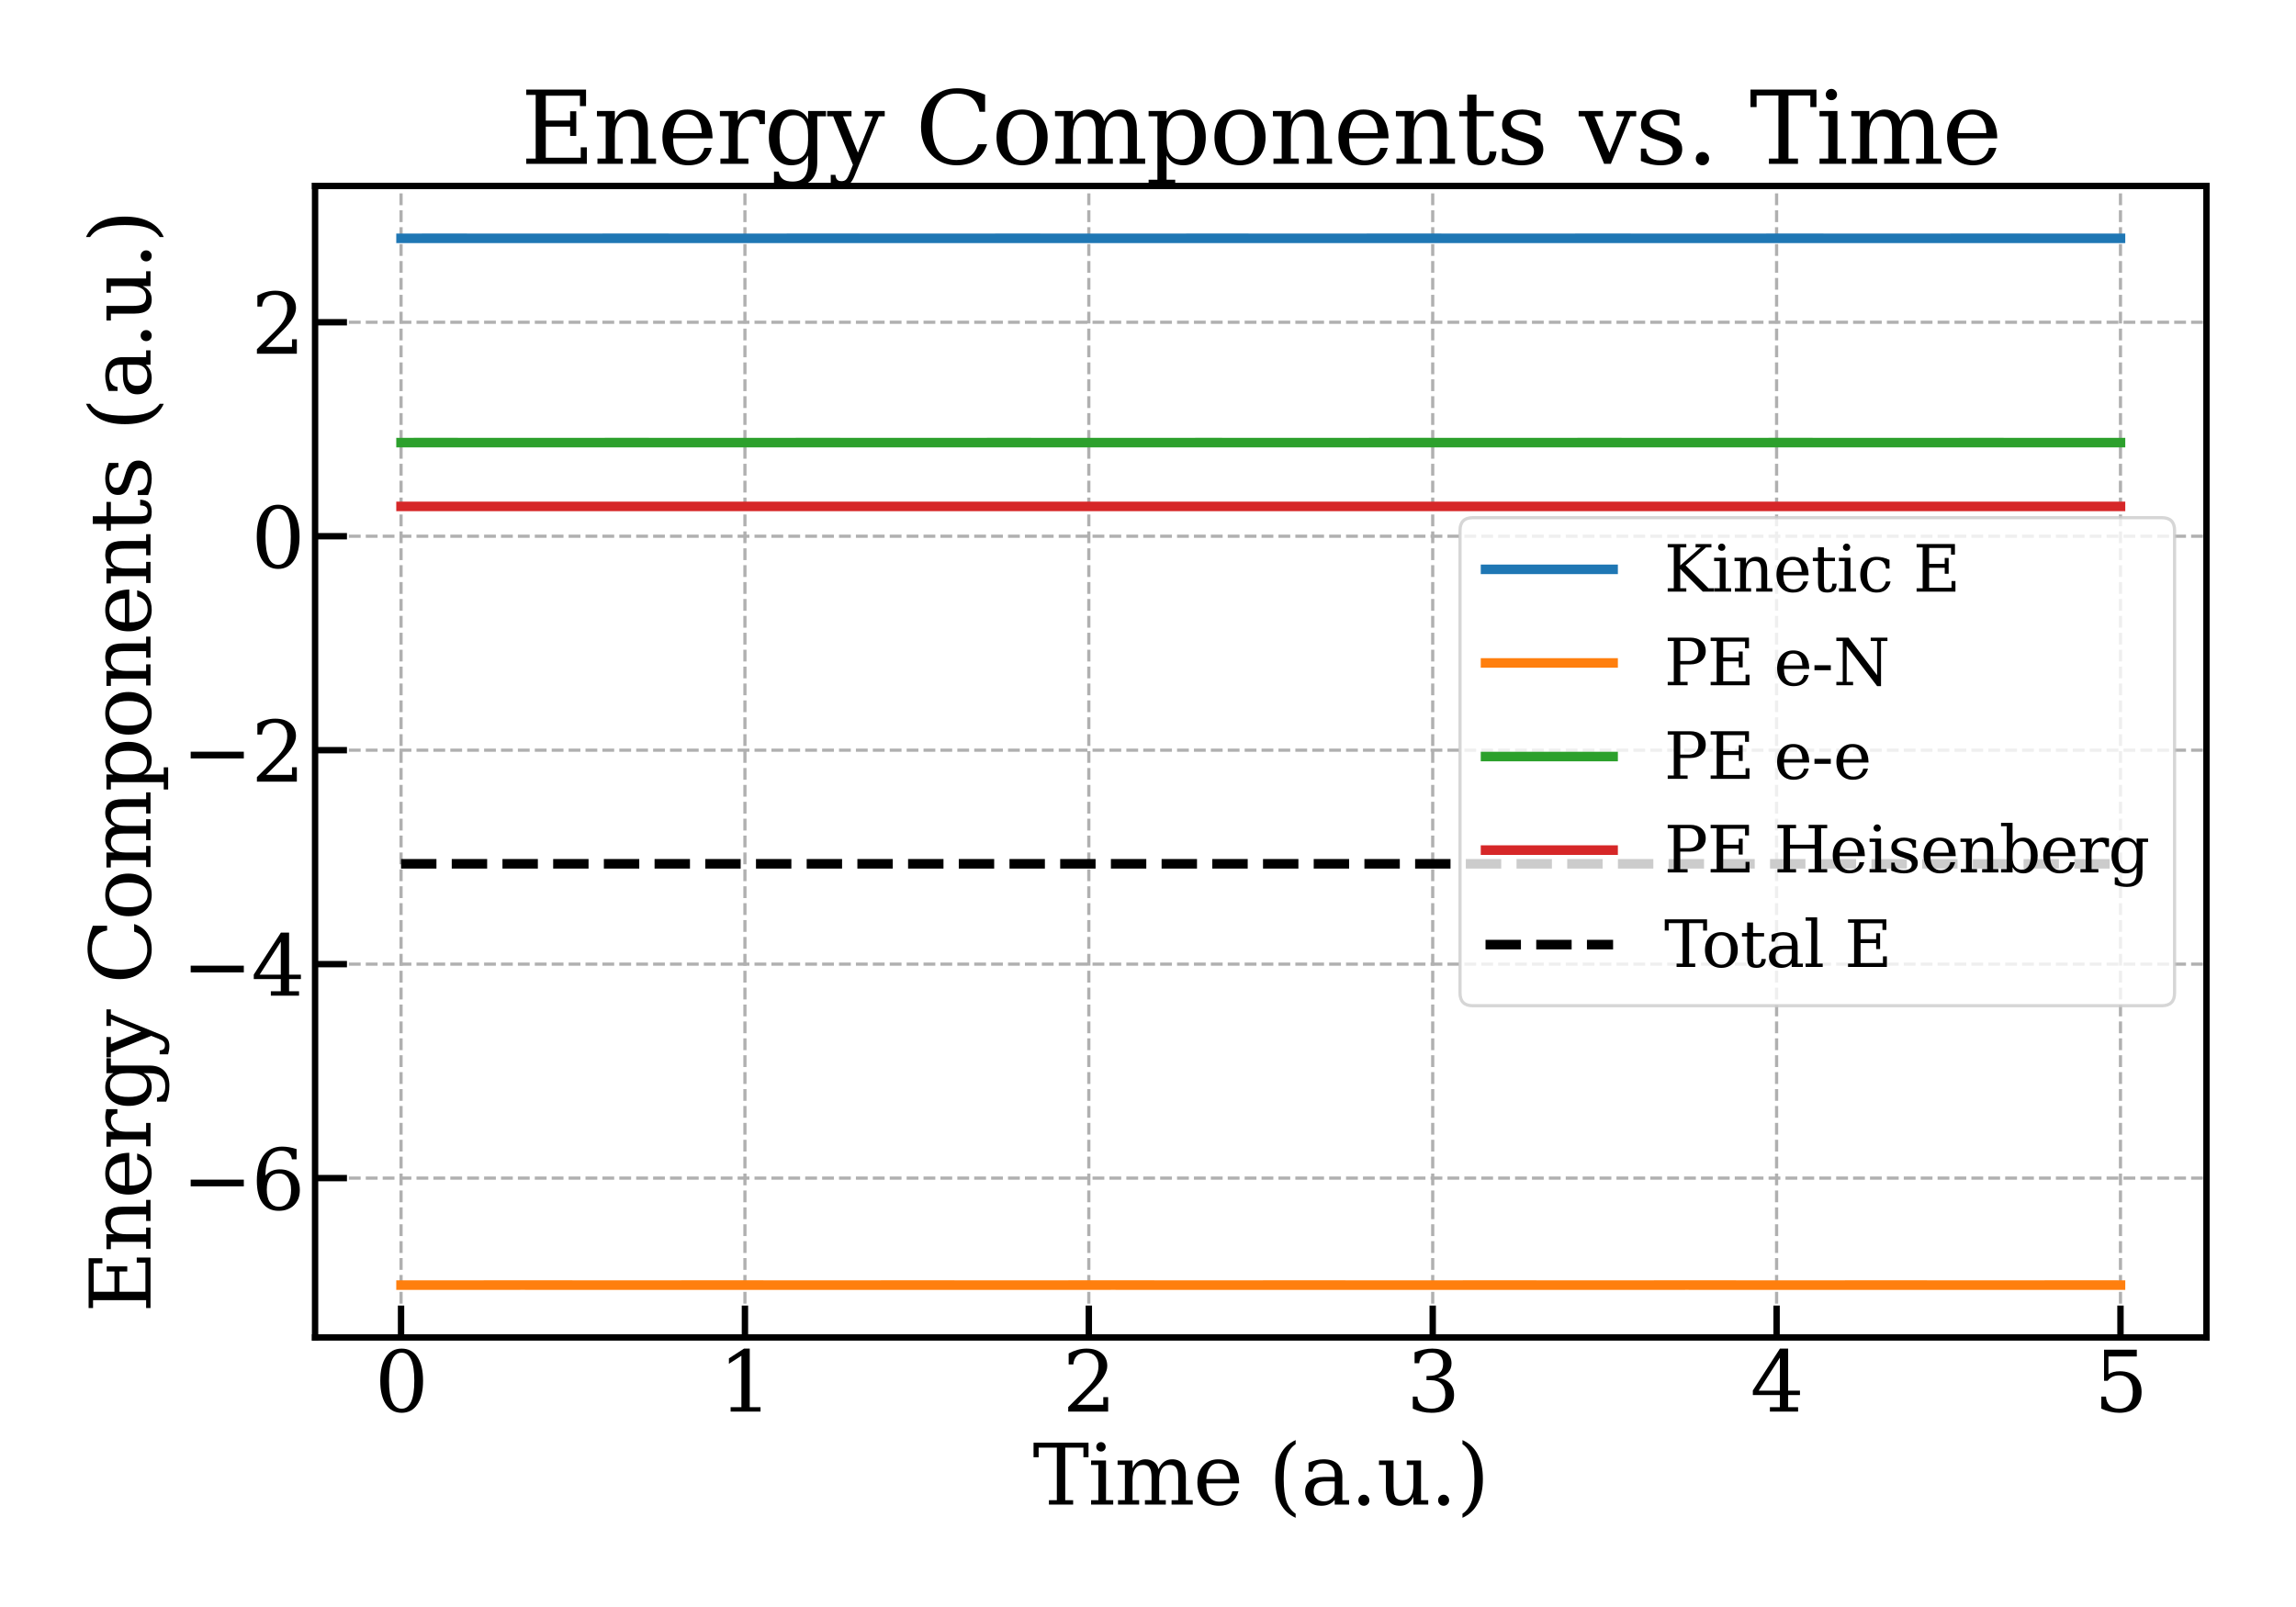 <?xml version="1.0" encoding="utf-8" standalone="no"?>
<!DOCTYPE svg PUBLIC "-//W3C//DTD SVG 1.1//EN"
  "http://www.w3.org/Graphics/SVG/1.1/DTD/svg11.dtd">
<svg xmlns:xlink="http://www.w3.org/1999/xlink" width="720pt" height="504pt" viewBox="0 0 720 504" xmlns="http://www.w3.org/2000/svg" version="1.1">
 <defs>
  <style type="text/css">*{stroke-linejoin: round; stroke-linecap: butt}</style>
 </defs>
 <g id="figure_1">
  <g id="patch_1">
   <path d="M 0 504 
L 720 504 
L 720 0 
L 0 0 
z
" style="fill: #ffffff"/>
  </g>
  <g id="axes_1">
   <g id="patch_2">
    <path d="M 98.805 419.46 
L 691.92 419.46 
L 691.92 58.32 
L 98.805 58.32 
z
" style="fill: #ffffff"/>
   </g>
   <g id="matplotlib.axis_1">
    <g id="xtick_1">
     <g id="line2d_1">
      <path d="M 125.765 419.46 
L 125.765 58.32 
" clip-path="url(#pc1b38f1696)" style="fill: none; stroke-dasharray: 3.7,1.6; stroke-dashoffset: 0; stroke: #b0b0b0"/>
     </g>
     <g id="line2d_2">
      <defs>
       <path id="m56efc2cd54" d="M 0 0 
L 0 -10 
" style="stroke: #000000; stroke-width: 2"/>
      </defs>
      <g>
       <use xlink:href="#m56efc2cd54" x="125.765" y="419.46" style="stroke: #000000; stroke-width: 2"/>
      </g>
     </g>
     <g id="text_1">
      <!-- 0 -->
      <g transform="translate(117.494 442.716) scale(0.26 -0.26)">
       <defs>
        <path id="DejaVuSerif-30" d="M 2034 219 
Q 2513 219 2750 744 
Q 2988 1269 2988 2328 
Q 2988 3391 2750 3916 
Q 2513 4441 2034 4441 
Q 1556 4441 1318 3916 
Q 1081 3391 1081 2328 
Q 1081 1269 1318 744 
Q 1556 219 2034 219 
z
M 2034 -91 
Q 1275 -91 848 546 
Q 422 1184 422 2328 
Q 422 3475 848 4112 
Q 1275 4750 2034 4750 
Q 2797 4750 3222 4112 
Q 3647 3475 3647 2328 
Q 3647 1184 3222 546 
Q 2797 -91 2034 -91 
z
" transform="scale(0.016)"/>
       </defs>
       <use xlink:href="#DejaVuSerif-30"/>
      </g>
     </g>
    </g>
    <g id="xtick_2">
     <g id="line2d_3">
      <path d="M 233.604 419.46 
L 233.604 58.32 
" clip-path="url(#pc1b38f1696)" style="fill: none; stroke-dasharray: 3.7,1.6; stroke-dashoffset: 0; stroke: #b0b0b0"/>
     </g>
     <g id="line2d_4">
      <g>
       <use xlink:href="#m56efc2cd54" x="233.604" y="419.46" style="stroke: #000000; stroke-width: 2"/>
      </g>
     </g>
     <g id="text_2">
      <!-- 1 -->
      <g transform="translate(225.333 442.716) scale(0.26 -0.26)">
       <defs>
        <path id="DejaVuSerif-31" d="M 909 0 
L 909 331 
L 1722 331 
L 1722 4213 
L 781 3603 
L 781 4013 
L 1919 4750 
L 2350 4750 
L 2350 331 
L 3163 331 
L 3163 0 
L 909 0 
z
" transform="scale(0.016)"/>
       </defs>
       <use xlink:href="#DejaVuSerif-31"/>
      </g>
     </g>
    </g>
    <g id="xtick_3">
     <g id="line2d_5">
      <path d="M 341.443 419.46 
L 341.443 58.32 
" clip-path="url(#pc1b38f1696)" style="fill: none; stroke-dasharray: 3.7,1.6; stroke-dashoffset: 0; stroke: #b0b0b0"/>
     </g>
     <g id="line2d_6">
      <g>
       <use xlink:href="#m56efc2cd54" x="341.443" y="419.46" style="stroke: #000000; stroke-width: 2"/>
      </g>
     </g>
     <g id="text_3">
      <!-- 2 -->
      <g transform="translate(333.172 442.716) scale(0.26 -0.26)">
       <defs>
        <path id="DejaVuSerif-32" d="M 819 3553 
L 469 3553 
L 469 4384 
Q 803 4563 1142 4656 
Q 1481 4750 1806 4750 
Q 2534 4750 2956 4397 
Q 3378 4044 3378 3438 
Q 3378 2753 2422 1800 
Q 2347 1728 2309 1691 
L 1131 513 
L 3078 513 
L 3078 1088 
L 3444 1088 
L 3444 0 
L 434 0 
L 434 341 
L 1850 1753 
Q 2319 2222 2519 2614 
Q 2719 3006 2719 3438 
Q 2719 3909 2473 4175 
Q 2228 4441 1797 4441 
Q 1350 4441 1106 4219 
Q 863 3997 819 3553 
z
" transform="scale(0.016)"/>
       </defs>
       <use xlink:href="#DejaVuSerif-32"/>
      </g>
     </g>
    </g>
    <g id="xtick_4">
     <g id="line2d_7">
      <path d="M 449.282 419.46 
L 449.282 58.32 
" clip-path="url(#pc1b38f1696)" style="fill: none; stroke-dasharray: 3.7,1.6; stroke-dashoffset: 0; stroke: #b0b0b0"/>
     </g>
     <g id="line2d_8">
      <g>
       <use xlink:href="#m56efc2cd54" x="449.282" y="419.46" style="stroke: #000000; stroke-width: 2"/>
      </g>
     </g>
     <g id="text_4">
      <!-- 3 -->
      <g transform="translate(441.011 442.716) scale(0.26 -0.26)">
       <defs>
        <path id="DejaVuSerif-33" d="M 622 4469 
Q 988 4606 1323 4678 
Q 1659 4750 1953 4750 
Q 2638 4750 3022 4454 
Q 3406 4159 3406 3634 
Q 3406 3213 3140 2930 
Q 2875 2647 2388 2547 
Q 2963 2466 3280 2130 
Q 3597 1794 3597 1259 
Q 3597 606 3158 257 
Q 2719 -91 1894 -91 
Q 1528 -91 1179 -12 
Q 831 66 488 225 
L 488 1131 
L 838 1131 
Q 869 681 1141 450 
Q 1413 219 1906 219 
Q 2384 219 2661 495 
Q 2938 772 2938 1253 
Q 2938 1803 2653 2086 
Q 2369 2369 1819 2369 
L 1522 2369 
L 1522 2688 
L 1678 2688 
Q 2225 2688 2498 2914 
Q 2772 3141 2772 3597 
Q 2772 4006 2547 4223 
Q 2322 4441 1900 4441 
Q 1478 4441 1245 4241 
Q 1013 4041 972 3647 
L 622 3647 
L 622 4469 
z
" transform="scale(0.016)"/>
       </defs>
       <use xlink:href="#DejaVuSerif-33"/>
      </g>
     </g>
    </g>
    <g id="xtick_5">
     <g id="line2d_9">
      <path d="M 557.121 419.46 
L 557.121 58.32 
" clip-path="url(#pc1b38f1696)" style="fill: none; stroke-dasharray: 3.7,1.6; stroke-dashoffset: 0; stroke: #b0b0b0"/>
     </g>
     <g id="line2d_10">
      <g>
       <use xlink:href="#m56efc2cd54" x="557.121" y="419.46" style="stroke: #000000; stroke-width: 2"/>
      </g>
     </g>
     <g id="text_5">
      <!-- 4 -->
      <g transform="translate(548.85 442.716) scale(0.26 -0.26)">
       <defs>
        <path id="DejaVuSerif-34" d="M 2234 1581 
L 2234 4063 
L 641 1581 
L 2234 1581 
z
M 3609 0 
L 1484 0 
L 1484 331 
L 2234 331 
L 2234 1247 
L 197 1247 
L 197 1588 
L 2241 4750 
L 2859 4750 
L 2859 1581 
L 3750 1581 
L 3750 1247 
L 2859 1247 
L 2859 331 
L 3609 331 
L 3609 0 
z
" transform="scale(0.016)"/>
       </defs>
       <use xlink:href="#DejaVuSerif-34"/>
      </g>
     </g>
    </g>
    <g id="xtick_6">
     <g id="line2d_11">
      <path d="M 664.96 419.46 
L 664.96 58.32 
" clip-path="url(#pc1b38f1696)" style="fill: none; stroke-dasharray: 3.7,1.6; stroke-dashoffset: 0; stroke: #b0b0b0"/>
     </g>
     <g id="line2d_12">
      <g>
       <use xlink:href="#m56efc2cd54" x="664.96" y="419.46" style="stroke: #000000; stroke-width: 2"/>
      </g>
     </g>
     <g id="text_6">
      <!-- 5 -->
      <g transform="translate(656.689 442.716) scale(0.26 -0.26)">
       <defs>
        <path id="DejaVuSerif-35" d="M 3219 4666 
L 3219 4153 
L 1081 4153 
L 1081 2816 
Q 1244 2928 1461 2984 
Q 1678 3041 1947 3041 
Q 2703 3041 3140 2622 
Q 3578 2203 3578 1478 
Q 3578 738 3136 323 
Q 2694 -91 1894 -91 
Q 1572 -91 1234 -12 
Q 897 66 544 225 
L 544 1131 
L 897 1131 
Q 925 688 1179 453 
Q 1434 219 1894 219 
Q 2388 219 2653 544 
Q 2919 869 2919 1478 
Q 2919 2084 2655 2407 
Q 2391 2731 1894 2731 
Q 1613 2731 1398 2631 
Q 1184 2531 1019 2322 
L 750 2322 
L 750 4666 
L 3219 4666 
z
" transform="scale(0.016)"/>
       </defs>
       <use xlink:href="#DejaVuSerif-35"/>
      </g>
     </g>
    </g>
    <g id="text_7">
     <!-- Time (a.u.) -->
     <g transform="translate(323.848 471.879) scale(0.26 -0.26)">
      <defs>
       <path id="DejaVuSerif-54" d="M 1222 0 
L 1222 331 
L 1819 331 
L 1819 4294 
L 447 4294 
L 447 3566 
L 63 3566 
L 63 4666 
L 4206 4666 
L 4206 3566 
L 3822 3566 
L 3822 4294 
L 2450 4294 
L 2450 331 
L 3047 331 
L 3047 0 
L 1222 0 
z
" transform="scale(0.016)"/>
       <path id="DejaVuSerif-69" d="M 622 4353 
Q 622 4497 726 4603 
Q 831 4709 978 4709 
Q 1122 4709 1226 4603 
Q 1331 4497 1331 4353 
Q 1331 4206 1228 4103 
Q 1125 4000 978 4000 
Q 831 4000 726 4103 
Q 622 4206 622 4353 
z
M 1356 331 
L 1900 331 
L 1900 0 
L 231 0 
L 231 331 
L 781 331 
L 781 2988 
L 231 2988 
L 231 3322 
L 1356 3322 
L 1356 331 
z
" transform="scale(0.016)"/>
       <path id="DejaVuSerif-6d" d="M 3316 2675 
Q 3481 3041 3739 3227 
Q 3997 3413 4341 3413 
Q 4863 3413 5119 3089 
Q 5375 2766 5375 2113 
L 5375 331 
L 5894 331 
L 5894 0 
L 4300 0 
L 4300 331 
L 4800 331 
L 4800 2047 
Q 4800 2556 4650 2772 
Q 4500 2988 4153 2988 
Q 3769 2988 3567 2697 
Q 3366 2406 3366 1850 
L 3366 331 
L 3866 331 
L 3866 0 
L 2291 0 
L 2291 331 
L 2791 331 
L 2791 2069 
Q 2791 2566 2641 2777 
Q 2491 2988 2144 2988 
Q 1759 2988 1557 2697 
Q 1356 2406 1356 1850 
L 1356 331 
L 1856 331 
L 1856 0 
L 263 0 
L 263 331 
L 781 331 
L 781 2994 
L 231 2994 
L 231 3322 
L 1356 3322 
L 1356 2731 
Q 1516 3063 1762 3238 
Q 2009 3413 2322 3413 
Q 2709 3413 2968 3220 
Q 3228 3028 3316 2675 
z
" transform="scale(0.016)"/>
       <path id="DejaVuSerif-65" d="M 3469 1600 
L 991 1600 
L 991 1575 
Q 991 903 1244 561 
Q 1497 219 1991 219 
Q 2369 219 2611 417 
Q 2853 616 2950 1006 
L 3413 1006 
Q 3275 459 2904 184 
Q 2534 -91 1931 -91 
Q 1203 -91 761 389 
Q 319 869 319 1663 
Q 319 2450 753 2931 
Q 1188 3413 1894 3413 
Q 2647 3413 3050 2948 
Q 3453 2484 3469 1600 
z
M 2791 1931 
Q 2772 2513 2545 2808 
Q 2319 3103 1894 3103 
Q 1497 3103 1269 2806 
Q 1041 2509 991 1931 
L 2791 1931 
z
" transform="scale(0.016)"/>
       <path id="DejaVuSerif-20" transform="scale(0.016)"/>
       <path id="DejaVuSerif-28" d="M 2041 -997 
Q 1281 -656 893 83 
Q 506 822 506 1931 
Q 506 3044 893 3783 
Q 1281 4522 2041 4863 
L 2041 4556 
Q 1559 4225 1350 3623 
Q 1141 3022 1141 1931 
Q 1141 844 1350 242 
Q 1559 -359 2041 -691 
L 2041 -997 
z
" transform="scale(0.016)"/>
       <path id="DejaVuSerif-61" d="M 2547 1044 
L 2547 1747 
L 1806 1747 
Q 1378 1747 1168 1562 
Q 959 1378 959 997 
Q 959 650 1171 447 
Q 1384 244 1747 244 
Q 2106 244 2326 466 
Q 2547 688 2547 1044 
z
M 3122 2075 
L 3122 331 
L 3634 331 
L 3634 0 
L 2547 0 
L 2547 359 
Q 2356 128 2106 18 
Q 1856 -91 1522 -91 
Q 969 -91 644 203 
Q 319 497 319 997 
Q 319 1513 691 1797 
Q 1063 2081 1741 2081 
L 2547 2081 
L 2547 2309 
Q 2547 2688 2317 2895 
Q 2088 3103 1672 3103 
Q 1328 3103 1125 2947 
Q 922 2791 872 2484 
L 575 2484 
L 575 3156 
Q 875 3284 1158 3348 
Q 1441 3413 1709 3413 
Q 2400 3413 2761 3070 
Q 3122 2728 3122 2075 
z
" transform="scale(0.016)"/>
       <path id="DejaVuSerif-2e" d="M 603 325 
Q 603 500 722 622 
Q 841 744 1019 744 
Q 1191 744 1312 622 
Q 1434 500 1434 325 
Q 1434 153 1312 31 
Q 1191 -91 1019 -91 
Q 841 -91 722 29 
Q 603 150 603 325 
z
" transform="scale(0.016)"/>
       <path id="DejaVuSerif-75" d="M 2266 3322 
L 3341 3322 
L 3341 331 
L 3884 331 
L 3884 0 
L 2766 0 
L 2766 588 
Q 2606 256 2353 82 
Q 2100 -91 1766 -91 
Q 1213 -91 952 223 
Q 691 538 691 1209 
L 691 2988 
L 172 2988 
L 172 3322 
L 1269 3322 
L 1269 1388 
Q 1269 781 1417 556 
Q 1566 331 1947 331 
Q 2347 331 2556 625 
Q 2766 919 2766 1478 
L 2766 2988 
L 2266 2988 
L 2266 3322 
z
" transform="scale(0.016)"/>
       <path id="DejaVuSerif-29" d="M 453 -997 
L 453 -691 
Q 934 -359 1145 242 
Q 1356 844 1356 1931 
Q 1356 3022 1145 3623 
Q 934 4225 453 4556 
L 453 4863 
Q 1216 4522 1603 3783 
Q 1991 3044 1991 1931 
Q 1991 822 1603 83 
Q 1216 -656 453 -997 
z
" transform="scale(0.016)"/>
      </defs>
      <use xlink:href="#DejaVuSerif-54"/>
      <use xlink:href="#DejaVuSerif-69" x="66.699"/>
      <use xlink:href="#DejaVuSerif-6d" x="98.682"/>
      <use xlink:href="#DejaVuSerif-65" x="193.506"/>
      <use xlink:href="#DejaVuSerif-20" x="252.686"/>
      <use xlink:href="#DejaVuSerif-28" x="284.473"/>
      <use xlink:href="#DejaVuSerif-61" x="323.486"/>
      <use xlink:href="#DejaVuSerif-2e" x="383.105"/>
      <use xlink:href="#DejaVuSerif-75" x="414.893"/>
      <use xlink:href="#DejaVuSerif-2e" x="479.297"/>
      <use xlink:href="#DejaVuSerif-29" x="511.084"/>
     </g>
    </g>
   </g>
   <g id="matplotlib.axis_2">
    <g id="ytick_1">
     <g id="line2d_13">
      <path d="M 98.805 369.489 
L 691.92 369.489 
" clip-path="url(#pc1b38f1696)" style="fill: none; stroke-dasharray: 3.7,1.6; stroke-dashoffset: 0; stroke: #b0b0b0"/>
     </g>
     <g id="line2d_14">
      <defs>
       <path id="m5bbf100d7d" d="M 0 0 
L 10 0 
" style="stroke: #000000; stroke-width: 2"/>
      </defs>
      <g>
       <use xlink:href="#m5bbf100d7d" x="98.805" y="369.489" style="stroke: #000000; stroke-width: 2"/>
      </g>
     </g>
     <g id="text_8">
      <!-- −6 -->
      <g transform="translate(56.975 379.367) scale(0.26 -0.26)">
       <defs>
        <path id="DejaVuSerif-2212" d="M 678 2259 
L 4684 2259 
L 4684 1753 
L 678 1753 
L 678 2259 
z
" transform="scale(0.016)"/>
        <path id="DejaVuSerif-36" d="M 2094 219 
Q 2534 219 2771 542 
Q 3009 866 3009 1472 
Q 3009 2078 2771 2401 
Q 2534 2725 2094 2725 
Q 1647 2725 1412 2412 
Q 1178 2100 1178 1509 
Q 1178 888 1415 553 
Q 1653 219 2094 219 
z
M 1075 2569 
Q 1288 2803 1556 2918 
Q 1825 3034 2163 3034 
Q 2859 3034 3264 2615 
Q 3669 2197 3669 1472 
Q 3669 763 3233 336 
Q 2797 -91 2069 -91 
Q 1278 -91 853 498 
Q 428 1088 428 2181 
Q 428 3406 931 4078 
Q 1434 4750 2350 4750 
Q 2597 4750 2869 4703 
Q 3141 4656 3425 4563 
L 3425 3794 
L 3072 3794 
Q 3034 4109 2831 4275 
Q 2628 4441 2284 4441 
Q 1678 4441 1381 3981 
Q 1084 3522 1075 2569 
z
" transform="scale(0.016)"/>
       </defs>
       <use xlink:href="#DejaVuSerif-2212"/>
       <use xlink:href="#DejaVuSerif-36" x="83.789"/>
      </g>
     </g>
    </g>
    <g id="ytick_2">
     <g id="line2d_15">
      <path d="M 98.805 302.382 
L 691.92 302.382 
" clip-path="url(#pc1b38f1696)" style="fill: none; stroke-dasharray: 3.7,1.6; stroke-dashoffset: 0; stroke: #b0b0b0"/>
     </g>
     <g id="line2d_16">
      <g>
       <use xlink:href="#m5bbf100d7d" x="98.805" y="302.382" style="stroke: #000000; stroke-width: 2"/>
      </g>
     </g>
     <g id="text_9">
      <!-- −4 -->
      <g transform="translate(56.975 312.26) scale(0.26 -0.26)">
       <use xlink:href="#DejaVuSerif-2212"/>
       <use xlink:href="#DejaVuSerif-34" x="83.789"/>
      </g>
     </g>
    </g>
    <g id="ytick_3">
     <g id="line2d_17">
      <path d="M 98.805 235.275 
L 691.92 235.275 
" clip-path="url(#pc1b38f1696)" style="fill: none; stroke-dasharray: 3.7,1.6; stroke-dashoffset: 0; stroke: #b0b0b0"/>
     </g>
     <g id="line2d_18">
      <g>
       <use xlink:href="#m5bbf100d7d" x="98.805" y="235.275" style="stroke: #000000; stroke-width: 2"/>
      </g>
     </g>
     <g id="text_10">
      <!-- −2 -->
      <g transform="translate(56.975 245.153) scale(0.26 -0.26)">
       <use xlink:href="#DejaVuSerif-2212"/>
       <use xlink:href="#DejaVuSerif-32" x="83.789"/>
      </g>
     </g>
    </g>
    <g id="ytick_4">
     <g id="line2d_19">
      <path d="M 98.805 168.168 
L 691.92 168.168 
" clip-path="url(#pc1b38f1696)" style="fill: none; stroke-dasharray: 3.7,1.6; stroke-dashoffset: 0; stroke: #b0b0b0"/>
     </g>
     <g id="line2d_20">
      <g>
       <use xlink:href="#m5bbf100d7d" x="98.805" y="168.168" style="stroke: #000000; stroke-width: 2"/>
      </g>
     </g>
     <g id="text_11">
      <!-- 0 -->
      <g transform="translate(78.763 178.046) scale(0.26 -0.26)">
       <use xlink:href="#DejaVuSerif-30"/>
      </g>
     </g>
    </g>
    <g id="ytick_5">
     <g id="line2d_21">
      <path d="M 98.805 101.061 
L 691.92 101.061 
" clip-path="url(#pc1b38f1696)" style="fill: none; stroke-dasharray: 3.7,1.6; stroke-dashoffset: 0; stroke: #b0b0b0"/>
     </g>
     <g id="line2d_22">
      <g>
       <use xlink:href="#m5bbf100d7d" x="98.805" y="101.061" style="stroke: #000000; stroke-width: 2"/>
      </g>
     </g>
     <g id="text_12">
      <!-- 2 -->
      <g transform="translate(78.763 110.939) scale(0.26 -0.26)">
       <use xlink:href="#DejaVuSerif-32"/>
      </g>
     </g>
    </g>
    <g id="text_13">
     <!-- Energy Components (a.u.) -->
     <g transform="translate(47.198 411.707) rotate(-90) scale(0.26 -0.26)">
      <defs>
       <path id="DejaVuSerif-45" d="M 353 0 
L 353 331 
L 947 331 
L 947 4331 
L 353 4331 
L 353 4666 
L 4109 4666 
L 4109 3628 
L 3725 3628 
L 3725 4281 
L 1581 4281 
L 1581 2719 
L 3109 2719 
L 3109 3303 
L 3494 3303 
L 3494 1753 
L 3109 1753 
L 3109 2338 
L 1581 2338 
L 1581 384 
L 3775 384 
L 3775 1038 
L 4159 1038 
L 4159 0 
L 353 0 
z
" transform="scale(0.016)"/>
       <path id="DejaVuSerif-6e" d="M 263 0 
L 263 331 
L 781 331 
L 781 2988 
L 231 2988 
L 231 3322 
L 1356 3322 
L 1356 2731 
Q 1516 3069 1770 3241 
Q 2025 3413 2363 3413 
Q 2913 3413 3172 3097 
Q 3431 2781 3431 2113 
L 3431 331 
L 3944 331 
L 3944 0 
L 2356 0 
L 2356 331 
L 2853 331 
L 2853 1931 
Q 2853 2541 2703 2767 
Q 2553 2994 2175 2994 
Q 1775 2994 1565 2701 
Q 1356 2409 1356 1850 
L 1356 331 
L 1856 331 
L 1856 0 
L 263 0 
z
" transform="scale(0.016)"/>
       <path id="DejaVuSerif-72" d="M 3059 3328 
L 3059 2497 
L 2728 2497 
Q 2713 2744 2591 2866 
Q 2469 2988 2234 2988 
Q 1809 2988 1582 2694 
Q 1356 2400 1356 1850 
L 1356 331 
L 2022 331 
L 2022 0 
L 263 0 
L 263 331 
L 781 331 
L 781 2994 
L 231 2994 
L 231 3322 
L 1356 3322 
L 1356 2731 
Q 1525 3078 1790 3245 
Q 2056 3413 2438 3413 
Q 2578 3413 2733 3391 
Q 2888 3369 3059 3328 
z
" transform="scale(0.016)"/>
       <path id="DejaVuSerif-67" d="M 3359 2988 
L 3359 72 
Q 3359 -644 2965 -1033 
Q 2572 -1422 1844 -1422 
Q 1516 -1422 1216 -1362 
Q 916 -1303 641 -1184 
L 641 -488 
L 941 -488 
Q 997 -813 1206 -963 
Q 1416 -1113 1806 -1113 
Q 2313 -1113 2548 -827 
Q 2784 -541 2784 72 
L 2784 519 
Q 2616 206 2355 57 
Q 2094 -91 1709 -91 
Q 1097 -91 708 395 
Q 319 881 319 1663 
Q 319 2444 706 2928 
Q 1094 3413 1709 3413 
Q 2094 3413 2355 3264 
Q 2616 3116 2784 2803 
L 2784 3322 
L 3909 3322 
L 3909 2988 
L 3359 2988 
z
M 2784 1825 
Q 2784 2422 2554 2737 
Q 2325 3053 1888 3053 
Q 1444 3053 1217 2703 
Q 991 2353 991 1663 
Q 991 975 1217 622 
Q 1444 269 1888 269 
Q 2325 269 2554 583 
Q 2784 897 2784 1497 
L 2784 1825 
z
" transform="scale(0.016)"/>
       <path id="DejaVuSerif-79" d="M 1381 -609 
L 1600 -56 
L 359 2988 
L -19 2988 
L -19 3322 
L 1509 3322 
L 1509 2988 
L 978 2988 
L 1913 703 
L 2847 2988 
L 2350 2988 
L 2350 3322 
L 3597 3322 
L 3597 2988 
L 3225 2988 
L 1703 -750 
Q 1547 -1138 1356 -1280 
Q 1166 -1422 819 -1422 
Q 672 -1422 517 -1397 
Q 363 -1372 206 -1325 
L 206 -691 
L 500 -691 
Q 519 -903 608 -995 
Q 697 -1088 884 -1088 
Q 1056 -1088 1161 -992 
Q 1266 -897 1381 -609 
z
" transform="scale(0.016)"/>
       <path id="DejaVuSerif-43" d="M 4513 1234 
Q 4306 581 3820 245 
Q 3334 -91 2591 -91 
Q 2134 -91 1743 65 
Q 1353 222 1050 525 
Q 700 875 529 1320 
Q 359 1766 359 2328 
Q 359 3416 987 4083 
Q 1616 4750 2644 4750 
Q 3025 4750 3456 4650 
Q 3888 4550 4384 4347 
L 4384 3272 
L 4031 3272 
Q 3916 3859 3567 4137 
Q 3219 4416 2591 4416 
Q 1844 4416 1459 3886 
Q 1075 3356 1075 2328 
Q 1075 1303 1459 773 
Q 1844 244 2591 244 
Q 3113 244 3450 492 
Q 3788 741 3938 1234 
L 4513 1234 
z
" transform="scale(0.016)"/>
       <path id="DejaVuSerif-6f" d="M 1925 219 
Q 2388 219 2623 584 
Q 2859 950 2859 1663 
Q 2859 2375 2623 2739 
Q 2388 3103 1925 3103 
Q 1463 3103 1227 2739 
Q 991 2375 991 1663 
Q 991 950 1228 584 
Q 1466 219 1925 219 
z
M 1925 -91 
Q 1200 -91 759 389 
Q 319 869 319 1663 
Q 319 2456 758 2934 
Q 1197 3413 1925 3413 
Q 2653 3413 3092 2934 
Q 3531 2456 3531 1663 
Q 3531 869 3092 389 
Q 2653 -91 1925 -91 
z
" transform="scale(0.016)"/>
       <path id="DejaVuSerif-70" d="M 1313 1825 
L 1313 1497 
Q 1313 897 1542 583 
Q 1772 269 2209 269 
Q 2650 269 2876 622 
Q 3103 975 3103 1663 
Q 3103 2353 2876 2703 
Q 2650 3053 2209 3053 
Q 1772 3053 1542 2737 
Q 1313 2422 1313 1825 
z
M 738 2988 
L 184 2988 
L 184 3322 
L 1313 3322 
L 1313 2803 
Q 1481 3116 1742 3264 
Q 2003 3413 2388 3413 
Q 3000 3413 3387 2928 
Q 3775 2444 3775 1663 
Q 3775 881 3387 395 
Q 3000 -91 2388 -91 
Q 2003 -91 1742 57 
Q 1481 206 1313 519 
L 1313 -997 
L 1856 -997 
L 1856 -1331 
L 184 -1331 
L 184 -997 
L 738 -997 
L 738 2988 
z
" transform="scale(0.016)"/>
       <path id="DejaVuSerif-74" d="M 691 2988 
L 184 2988 
L 184 3322 
L 691 3322 
L 691 4353 
L 1269 4353 
L 1269 3322 
L 2350 3322 
L 2350 2988 
L 1269 2988 
L 1269 878 
Q 1269 456 1350 337 
Q 1431 219 1650 219 
Q 1875 219 1978 351 
Q 2081 484 2088 781 
L 2522 781 
Q 2497 328 2275 118 
Q 2053 -91 1600 -91 
Q 1103 -91 897 129 
Q 691 350 691 878 
L 691 2988 
z
" transform="scale(0.016)"/>
       <path id="DejaVuSerif-73" d="M 359 184 
L 359 959 
L 691 959 
Q 703 588 923 403 
Q 1144 219 1575 219 
Q 1963 219 2166 364 
Q 2369 509 2369 788 
Q 2369 1006 2220 1140 
Q 2072 1275 1594 1428 
L 1178 1569 
Q 750 1706 558 1912 
Q 366 2119 366 2438 
Q 366 2894 700 3153 
Q 1034 3413 1625 3413 
Q 1888 3413 2178 3344 
Q 2469 3275 2778 3144 
L 2778 2419 
L 2447 2419 
Q 2434 2741 2221 2922 
Q 2009 3103 1644 3103 
Q 1281 3103 1095 2975 
Q 909 2847 909 2591 
Q 909 2381 1050 2254 
Q 1191 2128 1613 1997 
L 2069 1856 
Q 2541 1709 2748 1489 
Q 2956 1269 2956 922 
Q 2956 450 2595 179 
Q 2234 -91 1600 -91 
Q 1278 -91 972 -22 
Q 666 47 359 184 
z
" transform="scale(0.016)"/>
      </defs>
      <use xlink:href="#DejaVuSerif-45"/>
      <use xlink:href="#DejaVuSerif-6e" x="72.998"/>
      <use xlink:href="#DejaVuSerif-65" x="137.402"/>
      <use xlink:href="#DejaVuSerif-72" x="196.582"/>
      <use xlink:href="#DejaVuSerif-67" x="244.385"/>
      <use xlink:href="#DejaVuSerif-79" x="308.398"/>
      <use xlink:href="#DejaVuSerif-20" x="364.893"/>
      <use xlink:href="#DejaVuSerif-43" x="396.68"/>
      <use xlink:href="#DejaVuSerif-6f" x="473.193"/>
      <use xlink:href="#DejaVuSerif-6d" x="533.398"/>
      <use xlink:href="#DejaVuSerif-70" x="628.223"/>
      <use xlink:href="#DejaVuSerif-6f" x="692.236"/>
      <use xlink:href="#DejaVuSerif-6e" x="752.441"/>
      <use xlink:href="#DejaVuSerif-65" x="816.846"/>
      <use xlink:href="#DejaVuSerif-6e" x="876.025"/>
      <use xlink:href="#DejaVuSerif-74" x="940.43"/>
      <use xlink:href="#DejaVuSerif-73" x="980.615"/>
      <use xlink:href="#DejaVuSerif-20" x="1031.934"/>
      <use xlink:href="#DejaVuSerif-28" x="1063.721"/>
      <use xlink:href="#DejaVuSerif-61" x="1102.734"/>
      <use xlink:href="#DejaVuSerif-2e" x="1162.354"/>
      <use xlink:href="#DejaVuSerif-75" x="1194.141"/>
      <use xlink:href="#DejaVuSerif-2e" x="1258.545"/>
      <use xlink:href="#DejaVuSerif-29" x="1290.332"/>
     </g>
    </g>
   </g>
   <g id="line2d_23">
    <path d="M 125.765 74.739 
L 131.211 74.738 
L 136.658 74.737 
L 142.104 74.737 
L 147.55 74.738 
L 152.997 74.74 
L 158.443 74.742 
L 163.89 74.743 
L 169.336 74.743 
L 174.783 74.742 
L 180.229 74.741 
L 185.675 74.739 
L 191.122 74.737 
L 196.568 74.736 
L 202.015 74.736 
L 207.461 74.737 
L 212.907 74.739 
L 218.354 74.741 
L 223.8 74.742 
L 229.247 74.742 
L 234.693 74.742 
L 240.14 74.74 
L 245.586 74.738 
L 251.032 74.737 
L 256.479 74.736 
L 261.925 74.736 
L 267.372 74.737 
L 272.818 74.739 
L 278.264 74.741 
L 283.711 74.743 
L 289.157 74.743 
L 294.604 74.743 
L 300.05 74.742 
L 305.497 74.74 
L 310.943 74.738 
L 316.389 74.737 
L 321.836 74.737 
L 327.282 74.738 
L 332.729 74.739 
L 338.175 74.741 
L 343.622 74.743 
L 349.068 74.744 
L 354.514 74.743 
L 359.961 74.742 
L 365.407 74.74 
L 370.854 74.738 
L 376.3 74.737 
L 381.746 74.736 
L 387.193 74.737 
L 392.639 74.738 
L 398.086 74.74 
L 403.532 74.742 
L 408.979 74.742 
L 414.425 74.742 
L 419.871 74.741 
L 425.318 74.739 
L 430.764 74.737 
L 436.211 74.736 
L 441.657 74.735 
L 447.103 74.736 
L 452.55 74.738 
L 457.996 74.74 
L 463.443 74.742 
L 468.889 74.743 
L 474.336 74.743 
L 479.782 74.742 
L 485.228 74.741 
L 490.675 74.739 
L 496.121 74.737 
L 501.568 74.737 
L 507.014 74.737 
L 512.461 74.738 
L 517.907 74.74 
L 523.353 74.742 
L 528.8 74.744 
L 534.246 74.744 
L 539.693 74.743 
L 545.139 74.741 
L 550.585 74.739 
L 556.032 74.737 
L 561.478 74.736 
L 566.925 74.736 
L 572.371 74.738 
L 577.818 74.739 
L 583.264 74.741 
L 588.71 74.742 
L 594.157 74.743 
L 599.603 74.742 
L 605.05 74.74 
L 610.496 74.738 
L 615.942 74.737 
L 621.389 74.736 
L 626.835 74.736 
L 632.282 74.737 
L 637.728 74.738 
L 643.175 74.74 
L 648.621 74.742 
L 654.067 74.743 
L 659.514 74.742 
L 664.96 74.741 
" clip-path="url(#pc1b38f1696)" style="fill: none; stroke: #1f77b4; stroke-width: 3; stroke-linecap: square"/>
   </g>
   <g id="line2d_24">
    <path d="M 125.765 403.042 
L 131.211 403.044 
L 136.658 403.044 
L 142.104 403.043 
L 147.55 403.041 
L 152.997 403.038 
L 158.443 403.036 
L 163.89 403.035 
L 169.336 403.036 
L 174.783 403.037 
L 180.229 403.039 
L 185.675 403.042 
L 191.122 403.043 
L 196.568 403.044 
L 202.015 403.043 
L 207.461 403.041 
L 212.907 403.039 
L 218.354 403.037 
L 223.8 403.036 
L 229.247 403.036 
L 234.693 403.037 
L 240.14 403.039 
L 245.586 403.042 
L 251.032 403.044 
L 256.479 403.045 
L 261.925 403.044 
L 267.372 403.042 
L 272.818 403.04 
L 278.264 403.038 
L 283.711 403.036 
L 289.157 403.036 
L 294.604 403.037 
L 300.05 403.039 
L 305.497 403.041 
L 310.943 403.043 
L 316.389 403.044 
L 321.836 403.044 
L 327.282 403.042 
L 332.729 403.04 
L 338.175 403.037 
L 343.622 403.036 
L 349.068 403.035 
L 354.514 403.036 
L 359.961 403.038 
L 365.407 403.04 
L 370.854 403.043 
L 376.3 403.044 
L 381.746 403.044 
L 387.193 403.042 
L 392.639 403.04 
L 398.086 403.038 
L 403.532 403.036 
L 408.979 403.036 
L 414.425 403.036 
L 419.871 403.038 
L 425.318 403.04 
L 430.764 403.043 
L 436.211 403.044 
L 441.657 403.044 
L 447.103 403.043 
L 452.55 403.041 
L 457.996 403.039 
L 463.443 403.037 
L 468.889 403.036 
L 474.336 403.036 
L 479.782 403.038 
L 485.228 403.04 
L 490.675 403.042 
L 496.121 403.044 
L 501.568 403.044 
L 507.014 403.043 
L 512.461 403.041 
L 517.907 403.039 
L 523.353 403.037 
L 528.8 403.035 
L 534.246 403.036 
L 539.693 403.037 
L 545.139 403.039 
L 550.585 403.042 
L 556.032 403.043 
L 561.478 403.044 
L 566.925 403.043 
L 572.371 403.041 
L 577.818 403.039 
L 583.264 403.037 
L 588.71 403.036 
L 594.157 403.036 
L 599.603 403.037 
L 605.05 403.039 
L 610.496 403.041 
L 615.942 403.043 
L 621.389 403.044 
L 626.835 403.044 
L 632.282 403.042 
L 637.728 403.04 
L 643.175 403.038 
L 648.621 403.036 
L 654.067 403.036 
L 659.514 403.037 
L 664.96 403.039 
" clip-path="url(#pc1b38f1696)" style="fill: none; stroke: #ff7f0e; stroke-width: 3; stroke-linecap: square"/>
   </g>
   <g id="line2d_25">
    <path d="M 125.765 138.809 
L 131.211 138.808 
L 136.658 138.808 
L 142.104 138.808 
L 147.55 138.809 
L 152.997 138.809 
L 158.443 138.809 
L 163.89 138.809 
L 169.336 138.809 
L 174.783 138.809 
L 180.229 138.809 
L 185.675 138.809 
L 191.122 138.808 
L 196.568 138.808 
L 202.015 138.808 
L 207.461 138.809 
L 212.907 138.809 
L 218.354 138.809 
L 223.8 138.809 
L 229.247 138.809 
L 234.693 138.809 
L 240.14 138.809 
L 245.586 138.809 
L 251.032 138.808 
L 256.479 138.808 
L 261.925 138.808 
L 267.372 138.809 
L 272.818 138.809 
L 278.264 138.809 
L 283.711 138.809 
L 289.157 138.809 
L 294.604 138.809 
L 300.05 138.809 
L 305.497 138.809 
L 310.943 138.808 
L 316.389 138.808 
L 321.836 138.808 
L 327.282 138.809 
L 332.729 138.809 
L 338.175 138.809 
L 343.622 138.809 
L 349.068 138.809 
L 354.514 138.809 
L 359.961 138.809 
L 365.407 138.809 
L 370.854 138.809 
L 376.3 138.808 
L 381.746 138.808 
L 387.193 138.809 
L 392.639 138.809 
L 398.086 138.809 
L 403.532 138.809 
L 408.979 138.809 
L 414.425 138.809 
L 419.871 138.809 
L 425.318 138.809 
L 430.764 138.808 
L 436.211 138.808 
L 441.657 138.808 
L 447.103 138.808 
L 452.55 138.809 
L 457.996 138.809 
L 463.443 138.809 
L 468.889 138.809 
L 474.336 138.809 
L 479.782 138.809 
L 485.228 138.809 
L 490.675 138.809 
L 496.121 138.808 
L 501.568 138.808 
L 507.014 138.808 
L 512.461 138.809 
L 517.907 138.809 
L 523.353 138.809 
L 528.8 138.809 
L 534.246 138.809 
L 539.693 138.809 
L 545.139 138.809 
L 550.585 138.809 
L 556.032 138.808 
L 561.478 138.808 
L 566.925 138.808 
L 572.371 138.809 
L 577.818 138.809 
L 583.264 138.809 
L 588.71 138.809 
L 594.157 138.809 
L 599.603 138.809 
L 605.05 138.809 
L 610.496 138.809 
L 615.942 138.808 
L 621.389 138.808 
L 626.835 138.808 
L 632.282 138.809 
L 637.728 138.809 
L 643.175 138.809 
L 648.621 138.809 
L 654.067 138.809 
L 659.514 138.809 
L 664.96 138.809 
" clip-path="url(#pc1b38f1696)" style="fill: none; stroke: #2ca02c; stroke-width: 3; stroke-linecap: square"/>
   </g>
   <g id="line2d_26">
    <path d="M 125.765 158.825 
L 131.211 158.825 
L 136.658 158.826 
L 142.104 158.826 
L 147.55 158.827 
L 152.997 158.827 
L 158.443 158.827 
L 163.89 158.827 
L 169.336 158.827 
L 174.783 158.826 
L 180.229 158.826 
L 185.675 158.826 
L 191.122 158.826 
L 196.568 158.827 
L 202.015 158.827 
L 207.461 158.828 
L 212.907 158.828 
L 218.354 158.828 
L 223.8 158.828 
L 229.247 158.827 
L 234.693 158.827 
L 240.14 158.826 
L 245.586 158.826 
L 251.032 158.826 
L 256.479 158.826 
L 261.925 158.827 
L 267.372 158.827 
L 272.818 158.827 
L 278.264 158.827 
L 283.711 158.827 
L 289.157 158.826 
L 294.604 158.826 
L 300.05 158.825 
L 305.497 158.825 
L 310.943 158.825 
L 316.389 158.825 
L 321.836 158.826 
L 327.282 158.826 
L 332.729 158.827 
L 338.175 158.827 
L 343.622 158.827 
L 349.068 158.827 
L 354.514 158.826 
L 359.961 158.826 
L 365.407 158.826 
L 370.854 158.826 
L 376.3 158.826 
L 381.746 158.827 
L 387.193 158.827 
L 392.639 158.828 
L 398.086 158.828 
L 403.532 158.828 
L 408.979 158.828 
L 414.425 158.827 
L 419.871 158.827 
L 425.318 158.826 
L 430.764 158.826 
L 436.211 158.826 
L 441.657 158.827 
L 447.103 158.827 
L 452.55 158.828 
L 457.996 158.828 
L 463.443 158.827 
L 468.889 158.827 
L 474.336 158.826 
L 479.782 158.826 
L 485.228 158.825 
L 490.675 158.825 
L 496.121 158.825 
L 501.568 158.826 
L 507.014 158.826 
L 512.461 158.827 
L 517.907 158.827 
L 523.353 158.827 
L 528.8 158.827 
L 534.246 158.826 
L 539.693 158.826 
L 545.139 158.825 
L 550.585 158.826 
L 556.032 158.826 
L 561.478 158.826 
L 566.925 158.827 
L 572.371 158.827 
L 577.818 158.828 
L 583.264 158.828 
L 588.71 158.828 
L 594.157 158.827 
L 599.603 158.827 
L 605.05 158.827 
L 610.496 158.826 
L 615.942 158.826 
L 621.389 158.827 
L 626.835 158.827 
L 632.282 158.828 
L 637.728 158.828 
L 643.175 158.828 
L 648.621 158.827 
L 654.067 158.827 
L 659.514 158.826 
L 664.96 158.826 
" clip-path="url(#pc1b38f1696)" style="fill: none; stroke: #d62728; stroke-width: 3; stroke-linecap: square"/>
   </g>
   <g id="line2d_27">
    <path d="M 125.765 270.911 
L 131.211 270.911 
L 136.658 270.911 
L 142.104 270.911 
L 147.55 270.911 
L 152.997 270.911 
L 158.443 270.911 
L 163.89 270.911 
L 169.336 270.911 
L 174.783 270.911 
L 180.229 270.911 
L 185.675 270.911 
L 191.122 270.911 
L 196.568 270.911 
L 202.015 270.911 
L 207.461 270.911 
L 212.907 270.911 
L 218.354 270.911 
L 223.8 270.911 
L 229.247 270.911 
L 234.693 270.911 
L 240.14 270.911 
L 245.586 270.911 
L 251.032 270.911 
L 256.479 270.911 
L 261.925 270.911 
L 267.372 270.911 
L 272.818 270.911 
L 278.264 270.911 
L 283.711 270.911 
L 289.157 270.911 
L 294.604 270.911 
L 300.05 270.911 
L 305.497 270.911 
L 310.943 270.911 
L 316.389 270.911 
L 321.836 270.911 
L 327.282 270.911 
L 332.729 270.911 
L 338.175 270.911 
L 343.622 270.911 
L 349.068 270.911 
L 354.514 270.911 
L 359.961 270.911 
L 365.407 270.911 
L 370.854 270.911 
L 376.3 270.911 
L 381.746 270.911 
L 387.193 270.911 
L 392.639 270.911 
L 398.086 270.911 
L 403.532 270.911 
L 408.979 270.911 
L 414.425 270.911 
L 419.871 270.911 
L 425.318 270.911 
L 430.764 270.911 
L 436.211 270.911 
L 441.657 270.911 
L 447.103 270.911 
L 452.55 270.911 
L 457.996 270.911 
L 463.443 270.911 
L 468.889 270.911 
L 474.336 270.911 
L 479.782 270.911 
L 485.228 270.911 
L 490.675 270.911 
L 496.121 270.911 
L 501.568 270.911 
L 507.014 270.911 
L 512.461 270.911 
L 517.907 270.911 
L 523.353 270.911 
L 528.8 270.911 
L 534.246 270.911 
L 539.693 270.911 
L 545.139 270.911 
L 550.585 270.911 
L 556.032 270.911 
L 561.478 270.911 
L 566.925 270.911 
L 572.371 270.911 
L 577.818 270.911 
L 583.264 270.911 
L 588.71 270.911 
L 594.157 270.911 
L 599.603 270.911 
L 605.05 270.911 
L 610.496 270.911 
L 615.942 270.911 
L 621.389 270.911 
L 626.835 270.911 
L 632.282 270.911 
L 637.728 270.911 
L 643.175 270.911 
L 648.621 270.911 
L 654.067 270.911 
L 659.514 270.911 
L 664.96 270.911 
" clip-path="url(#pc1b38f1696)" style="fill: none; stroke-dasharray: 11.1,4.8; stroke-dashoffset: 0; stroke: #000000; stroke-width: 3"/>
   </g>
   <g id="patch_3">
    <path d="M 98.805 419.46 
L 98.805 58.32 
" style="fill: none; stroke: #000000; stroke-width: 2; stroke-linejoin: miter; stroke-linecap: square"/>
   </g>
   <g id="patch_4">
    <path d="M 691.92 419.46 
L 691.92 58.32 
" style="fill: none; stroke: #000000; stroke-width: 2; stroke-linejoin: miter; stroke-linecap: square"/>
   </g>
   <g id="patch_5">
    <path d="M 98.805 419.46 
L 691.92 419.46 
" style="fill: none; stroke: #000000; stroke-width: 2; stroke-linejoin: miter; stroke-linecap: square"/>
   </g>
   <g id="patch_6">
    <path d="M 98.805 58.32 
L 691.92 58.32 
" style="fill: none; stroke: #000000; stroke-width: 2; stroke-linejoin: miter; stroke-linecap: square"/>
   </g>
   <g id="text_14">
    <!-- Energy Components vs. Time -->
    <g transform="translate(163.264 51.388) scale(0.312 -0.312)">
     <defs>
      <path id="DejaVuSerif-76" d="M 1581 0 
L 359 2988 
L -19 2988 
L -19 3322 
L 1509 3322 
L 1509 2988 
L 978 2988 
L 1913 703 
L 2847 2988 
L 2350 2988 
L 2350 3322 
L 3597 3322 
L 3597 2988 
L 3225 2988 
L 2003 0 
L 1581 0 
z
" transform="scale(0.016)"/>
     </defs>
     <use xlink:href="#DejaVuSerif-45"/>
     <use xlink:href="#DejaVuSerif-6e" x="72.998"/>
     <use xlink:href="#DejaVuSerif-65" x="137.402"/>
     <use xlink:href="#DejaVuSerif-72" x="196.582"/>
     <use xlink:href="#DejaVuSerif-67" x="244.385"/>
     <use xlink:href="#DejaVuSerif-79" x="308.398"/>
     <use xlink:href="#DejaVuSerif-20" x="364.893"/>
     <use xlink:href="#DejaVuSerif-43" x="396.68"/>
     <use xlink:href="#DejaVuSerif-6f" x="473.193"/>
     <use xlink:href="#DejaVuSerif-6d" x="533.398"/>
     <use xlink:href="#DejaVuSerif-70" x="628.223"/>
     <use xlink:href="#DejaVuSerif-6f" x="692.236"/>
     <use xlink:href="#DejaVuSerif-6e" x="752.441"/>
     <use xlink:href="#DejaVuSerif-65" x="816.846"/>
     <use xlink:href="#DejaVuSerif-6e" x="876.025"/>
     <use xlink:href="#DejaVuSerif-74" x="940.43"/>
     <use xlink:href="#DejaVuSerif-73" x="980.615"/>
     <use xlink:href="#DejaVuSerif-20" x="1031.934"/>
     <use xlink:href="#DejaVuSerif-76" x="1063.721"/>
     <use xlink:href="#DejaVuSerif-73" x="1120.215"/>
     <use xlink:href="#DejaVuSerif-2e" x="1171.533"/>
     <use xlink:href="#DejaVuSerif-20" x="1203.32"/>
     <use xlink:href="#DejaVuSerif-54" x="1235.107"/>
     <use xlink:href="#DejaVuSerif-69" x="1301.807"/>
     <use xlink:href="#DejaVuSerif-6d" x="1333.789"/>
     <use xlink:href="#DejaVuSerif-65" x="1428.613"/>
    </g>
   </g>
   <g id="legend_1">
    <g id="patch_7">
     <path d="M 461.848 315.423 
L 677.92 315.423 
Q 681.92 315.423 681.92 311.423 
L 681.92 166.357 
Q 681.92 162.357 677.92 162.357 
L 461.848 162.357 
Q 457.848 162.357 457.848 166.357 
L 457.848 311.423 
Q 457.848 315.423 461.848 315.423 
z
" style="fill: #ffffff; opacity: 0.8; stroke: #cccccc; stroke-linejoin: miter"/>
    </g>
    <g id="line2d_28">
     <path d="M 465.848 178.554 
L 485.848 178.554 
L 505.848 178.554 
" style="fill: none; stroke: #1f77b4; stroke-width: 3; stroke-linecap: square"/>
    </g>
    <g id="text_15">
     <!-- Kinetic E -->
     <g transform="translate(521.848 185.554) scale(0.2 -0.2)">
      <defs>
       <path id="DejaVuSerif-4b" d="M 353 0 
L 353 331 
L 947 331 
L 947 4331 
L 353 4331 
L 353 4666 
L 2175 4666 
L 2175 4331 
L 1581 4331 
L 1581 2566 
L 3591 4331 
L 3084 4331 
L 3084 4666 
L 4634 4666 
L 4634 4331 
L 4109 4331 
L 2106 2572 
L 4347 331 
L 4878 331 
L 4878 0 
L 3794 0 
L 1581 2216 
L 1581 331 
L 2175 331 
L 2175 0 
L 353 0 
z
" transform="scale(0.016)"/>
       <path id="DejaVuSerif-63" d="M 3291 997 
Q 3169 466 2822 187 
Q 2475 -91 1925 -91 
Q 1200 -91 759 389 
Q 319 869 319 1663 
Q 319 2459 759 2936 
Q 1200 3413 1925 3413 
Q 2241 3413 2553 3339 
Q 2866 3266 3181 3116 
L 3181 2266 
L 2847 2266 
Q 2781 2703 2561 2903 
Q 2341 3103 1931 3103 
Q 1466 3103 1228 2742 
Q 991 2381 991 1663 
Q 991 944 1227 581 
Q 1463 219 1931 219 
Q 2303 219 2525 412 
Q 2747 606 2828 997 
L 3291 997 
z
" transform="scale(0.016)"/>
      </defs>
      <use xlink:href="#DejaVuSerif-4b"/>
      <use xlink:href="#DejaVuSerif-69" x="74.707"/>
      <use xlink:href="#DejaVuSerif-6e" x="106.689"/>
      <use xlink:href="#DejaVuSerif-65" x="171.094"/>
      <use xlink:href="#DejaVuSerif-74" x="230.273"/>
      <use xlink:href="#DejaVuSerif-69" x="270.459"/>
      <use xlink:href="#DejaVuSerif-63" x="302.441"/>
      <use xlink:href="#DejaVuSerif-20" x="358.447"/>
      <use xlink:href="#DejaVuSerif-45" x="390.234"/>
     </g>
    </g>
    <g id="line2d_29">
     <path d="M 465.848 207.91 
L 485.848 207.91 
L 505.848 207.91 
" style="fill: none; stroke: #ff7f0e; stroke-width: 3; stroke-linecap: square"/>
    </g>
    <g id="text_16">
     <!-- PE e-N -->
     <g transform="translate(521.848 214.91) scale(0.2 -0.2)">
      <defs>
       <path id="DejaVuSerif-50" d="M 1581 2375 
L 2406 2375 
Q 2872 2375 3115 2626 
Q 3359 2878 3359 3353 
Q 3359 3831 3115 4081 
Q 2872 4331 2406 4331 
L 1581 4331 
L 1581 2375 
z
M 353 0 
L 353 331 
L 947 331 
L 947 4331 
L 353 4331 
L 353 4666 
L 2559 4666 
Q 3259 4666 3668 4311 
Q 4078 3956 4078 3353 
Q 4078 2753 3668 2397 
Q 3259 2041 2559 2041 
L 1581 2041 
L 1581 331 
L 2303 331 
L 2303 0 
L 353 0 
z
" transform="scale(0.016)"/>
       <path id="DejaVuSerif-2d" d="M 281 1959 
L 1881 1959 
L 1881 1472 
L 281 1472 
L 281 1959 
z
" transform="scale(0.016)"/>
       <path id="DejaVuSerif-4e" d="M 313 0 
L 313 331 
L 941 331 
L 941 4331 
L 313 4331 
L 313 4666 
L 1509 4666 
L 4306 984 
L 4306 4331 
L 3681 4331 
L 3681 4666 
L 5319 4666 
L 5319 4331 
L 4691 4331 
L 4691 -91 
L 4313 -91 
L 1325 3841 
L 1325 331 
L 1953 331 
L 1953 0 
L 313 0 
z
" transform="scale(0.016)"/>
      </defs>
      <use xlink:href="#DejaVuSerif-50"/>
      <use xlink:href="#DejaVuSerif-45" x="67.285"/>
      <use xlink:href="#DejaVuSerif-20" x="140.283"/>
      <use xlink:href="#DejaVuSerif-65" x="172.07"/>
      <use xlink:href="#DejaVuSerif-2d" x="231.25"/>
      <use xlink:href="#DejaVuSerif-4e" x="265.039"/>
     </g>
    </g>
    <g id="line2d_30">
     <path d="M 465.848 237.267 
L 485.848 237.267 
L 505.848 237.267 
" style="fill: none; stroke: #2ca02c; stroke-width: 3; stroke-linecap: square"/>
    </g>
    <g id="text_17">
     <!-- PE e-e -->
     <g transform="translate(521.848 244.267) scale(0.2 -0.2)">
      <use xlink:href="#DejaVuSerif-50"/>
      <use xlink:href="#DejaVuSerif-45" x="67.285"/>
      <use xlink:href="#DejaVuSerif-20" x="140.283"/>
      <use xlink:href="#DejaVuSerif-65" x="172.07"/>
      <use xlink:href="#DejaVuSerif-2d" x="231.25"/>
      <use xlink:href="#DejaVuSerif-65" x="265.039"/>
     </g>
    </g>
    <g id="line2d_31">
     <path d="M 465.848 266.623 
L 485.848 266.623 
L 505.848 266.623 
" style="fill: none; stroke: #d62728; stroke-width: 3; stroke-linecap: square"/>
    </g>
    <g id="text_18">
     <!-- PE Heisenberg -->
     <g transform="translate(521.848 273.623) scale(0.2 -0.2)">
      <defs>
       <path id="DejaVuSerif-48" d="M 353 0 
L 353 331 
L 947 331 
L 947 4331 
L 353 4331 
L 353 4666 
L 2175 4666 
L 2175 4331 
L 1581 4331 
L 1581 2719 
L 4000 2719 
L 4000 4331 
L 3406 4331 
L 3406 4666 
L 5228 4666 
L 5228 4331 
L 4634 4331 
L 4634 331 
L 5228 331 
L 5228 0 
L 3406 0 
L 3406 331 
L 4000 331 
L 4000 2338 
L 1581 2338 
L 1581 331 
L 2175 331 
L 2175 0 
L 353 0 
z
" transform="scale(0.016)"/>
       <path id="DejaVuSerif-62" d="M 738 331 
L 738 4531 
L 184 4531 
L 184 4863 
L 1313 4863 
L 1313 2803 
Q 1481 3116 1742 3264 
Q 2003 3413 2388 3413 
Q 3000 3413 3387 2928 
Q 3775 2444 3775 1663 
Q 3775 881 3387 395 
Q 3000 -91 2388 -91 
Q 2003 -91 1742 57 
Q 1481 206 1313 519 
L 1313 0 
L 184 0 
L 184 331 
L 738 331 
z
M 1313 1497 
Q 1313 897 1542 583 
Q 1772 269 2209 269 
Q 2650 269 2876 622 
Q 3103 975 3103 1663 
Q 3103 2353 2876 2703 
Q 2650 3053 2209 3053 
Q 1772 3053 1542 2737 
Q 1313 2422 1313 1825 
L 1313 1497 
z
" transform="scale(0.016)"/>
      </defs>
      <use xlink:href="#DejaVuSerif-50"/>
      <use xlink:href="#DejaVuSerif-45" x="67.285"/>
      <use xlink:href="#DejaVuSerif-20" x="140.283"/>
      <use xlink:href="#DejaVuSerif-48" x="172.07"/>
      <use xlink:href="#DejaVuSerif-65" x="259.277"/>
      <use xlink:href="#DejaVuSerif-69" x="318.457"/>
      <use xlink:href="#DejaVuSerif-73" x="350.439"/>
      <use xlink:href="#DejaVuSerif-65" x="401.758"/>
      <use xlink:href="#DejaVuSerif-6e" x="460.938"/>
      <use xlink:href="#DejaVuSerif-62" x="525.342"/>
      <use xlink:href="#DejaVuSerif-65" x="589.355"/>
      <use xlink:href="#DejaVuSerif-72" x="648.535"/>
      <use xlink:href="#DejaVuSerif-67" x="696.338"/>
     </g>
    </g>
    <g id="line2d_32">
     <path d="M 465.848 296.263 
L 485.848 296.263 
L 505.848 296.263 
" style="fill: none; stroke-dasharray: 11.1,4.8; stroke-dashoffset: 0; stroke: #000000; stroke-width: 3"/>
    </g>
    <g id="text_19">
     <!-- Total E -->
     <g transform="translate(521.848 303.263) scale(0.2 -0.2)">
      <defs>
       <path id="DejaVuSerif-6c" d="M 1313 331 
L 1856 331 
L 1856 0 
L 184 0 
L 184 331 
L 738 331 
L 738 4531 
L 184 4531 
L 184 4863 
L 1313 4863 
L 1313 331 
z
" transform="scale(0.016)"/>
      </defs>
      <use xlink:href="#DejaVuSerif-54"/>
      <use xlink:href="#DejaVuSerif-6f" x="58.949"/>
      <use xlink:href="#DejaVuSerif-74" x="119.154"/>
      <use xlink:href="#DejaVuSerif-61" x="159.34"/>
      <use xlink:href="#DejaVuSerif-6c" x="218.959"/>
      <use xlink:href="#DejaVuSerif-20" x="250.941"/>
      <use xlink:href="#DejaVuSerif-45" x="282.729"/>
     </g>
    </g>
   </g>
  </g>
 </g>
 <defs>
  <clipPath id="pc1b38f1696">
   <rect x="98.805" y="58.32" width="593.115" height="361.14"/>
  </clipPath>
 </defs>
</svg>
